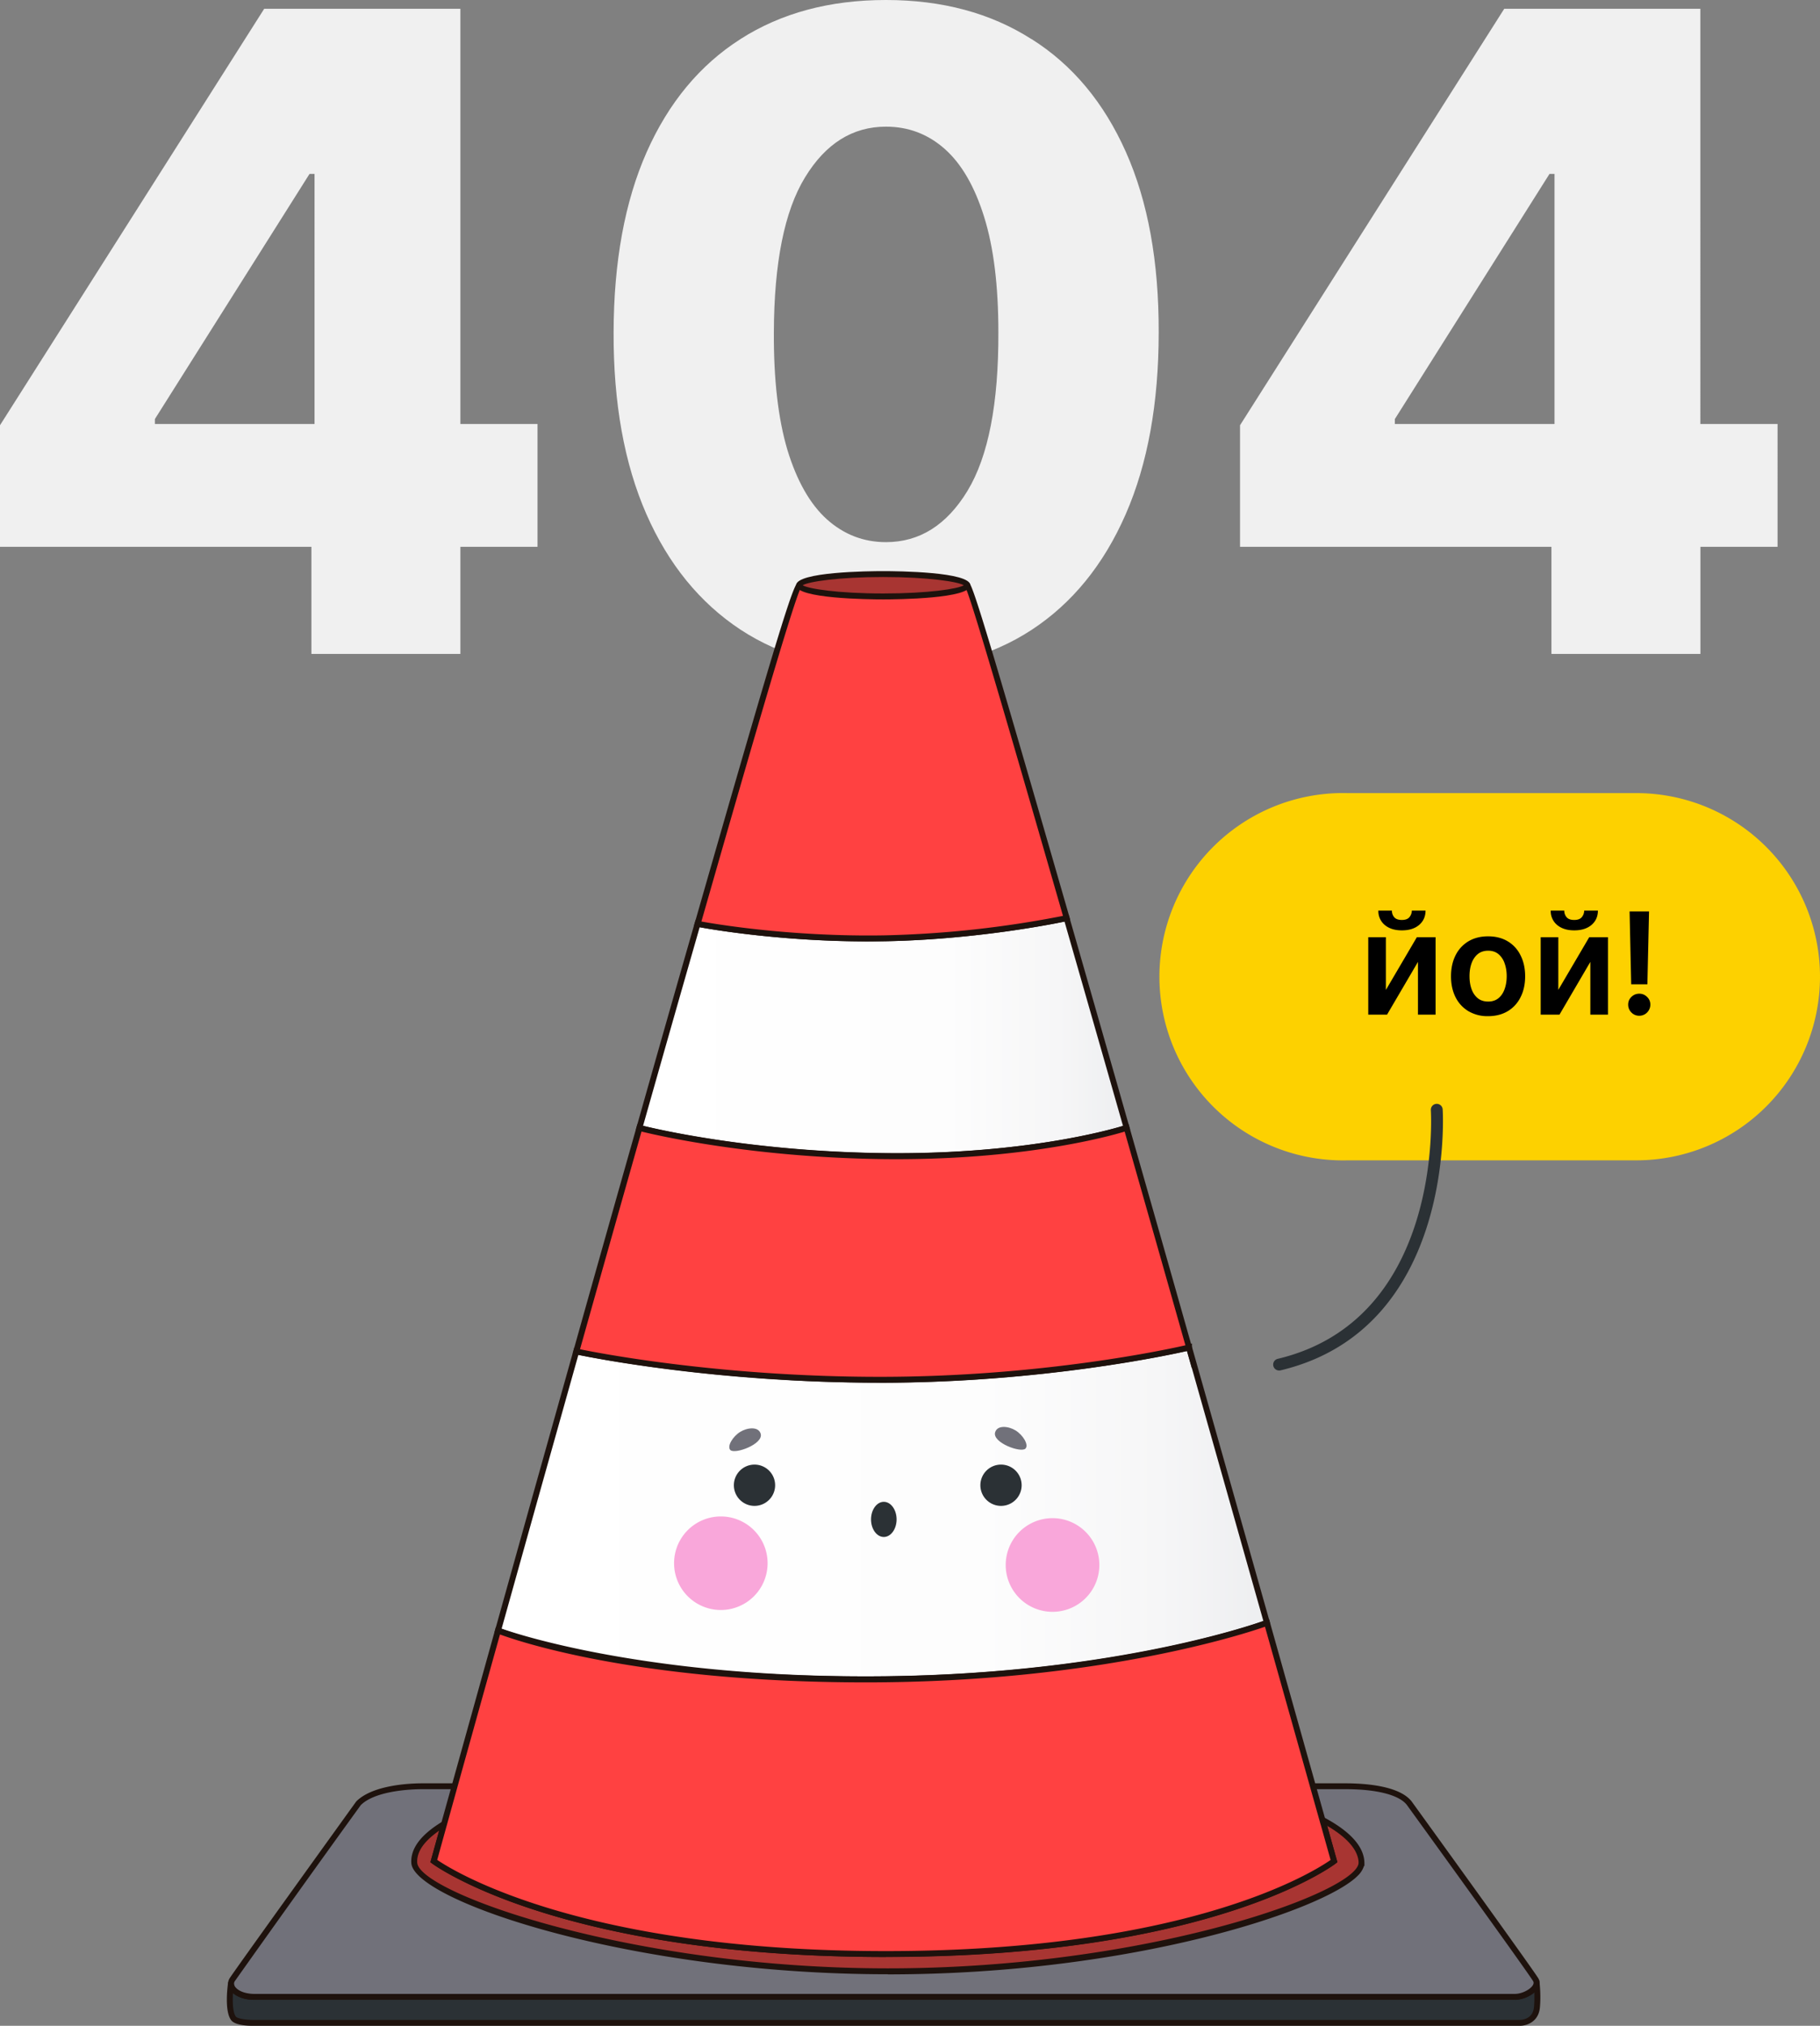 <svg xmlns="http://www.w3.org/2000/svg" viewBox="0 0 307.88 342.58"><rect x="0" y="0" width="307.88" height="342.58" fill="#808080" stroke="none"/><defs><linearGradient id="a" x1="108.17" x2="190.58" y1="137.68" y2="137.68" gradientTransform="matrix(1 0 0 -1 0 313.05)" gradientUnits="userSpaceOnUse"><stop offset="0" stop-color="#fff"/><stop offset=".63" stop-color="#fdfdfd"/><stop offset=".86" stop-color="#f6f6f7"/><stop offset="1" stop-color="#edeef0"/></linearGradient><linearGradient id="b" x1="84.24" x2="214.33" y1="57.14" y2="57.14" gradientTransform="matrix(1 0 0 -1 0 313.05)" gradientUnits="userSpaceOnUse"><stop offset="0" stop-color="#fff"/><stop offset=".63" stop-color="#fdfdfd"/><stop offset=".86" stop-color="#f6f6f7"/><stop offset="1" stop-color="#edeef0"/></linearGradient></defs><path fill="#f0f0f0" d="M77.88 1.49H44.69L0 71.91v20.56h52.68v18.11h25.2V92.47h13.05V71.7H77.88V1.49ZM26.21 70.85l26.15-41.44h.85V71.7H26.2v-.85Zm274.48.85h-13.05V1.49h-33.18l-44.69 70.42v20.56h52.68v18.11h25.2V92.47h13.05V71.7Zm-64.72-.85 26.15-41.44h.85V71.7h-27.01v-.85ZM174.48 6.61C167.59 2.21 159.39 0 149.87 0s-17.72 2.2-24.61 6.61c-6.85 4.37-12.15 10.74-15.87 19.12-3.69 8.35-5.56 18.5-5.59 30.47-.04 11.97 1.81 22.21 5.54 30.73 3.73 8.49 9.04 15 15.93 19.55 6.89 4.51 15.09 6.76 24.61 6.76s17.76-2.24 24.61-6.71c6.89-4.51 12.2-11.03 15.93-19.55 3.73-8.52 5.59-18.79 5.59-30.79.03-11.93-1.81-22.09-5.54-30.47-3.73-8.38-9.05-14.76-15.98-19.12ZM163.67 83c-3.52 5.79-8.11 8.68-13.8 8.68-3.77 0-7.09-1.28-9.96-3.83-2.88-2.59-5.11-6.52-6.71-11.77-1.56-5.26-2.33-11.88-2.29-19.87.04-11.79 1.79-20.53 5.27-26.21 3.48-5.72 8.04-8.58 13.69-8.58 3.8 0 7.12 1.26 9.96 3.78s5.06 6.36 6.66 11.51c1.6 5.11 2.4 11.61 2.4 19.5.04 12.04-1.7 20.97-5.22 26.79Z"/><path fill="#fdd100" d="M307.88 165.17a31.07 31.07 0 0 1-31.07 31.05h-48.83a31.06 31.06 0 1 1 0-62.1h48.83a31.06 31.06 0 0 1 31.07 31.05Z"/><path fill="#2b3135" d="M259.94 335.37s.24 2.02.06 4.05c-.23 2.75-2.98 2.67-2.98 2.67H42.7s-2.59 0-3.17-.72c-1.14-1.41-.44-6.1-.44-6.1-.14 1.03 1.09 2.3 3.72 2.41h213.43c1.69 0 3.62-1.19 3.68-2.31h.02Z"/><path fill="#1e120d" d="M257.09 342.58H42.7c-.66 0-2.88-.07-3.56-.91-1.24-1.53-.62-5.98-.54-6.48l.99.14c-.03.24.06.5.27.75.25.3 1.04 1.01 2.97 1.09h213.41c1.53 0 3.14-1.07 3.18-1.84l.03-.47h.92l.07.44c.01.08.25 2.09.06 4.15-.21 2.48-2.27 3.13-3.41 3.13Zm-217.68-5.53c-.09 1.58-.02 3.35.51 3.99.26.32 1.65.53 2.78.54h214.32c.25 0 2.3-.01 2.48-2.21.08-.87.07-1.75.05-2.45a5.34 5.34 0 0 1-3.31 1.25H42.81a5.45 5.45 0 0 1-3.4-1.12Z"/><path fill="#71717a" d="M259.81 334.83c.1.18.14.36.12.55-.06 1.12-2 2.31-3.68 2.31H42.82c-2.63-.11-3.86-1.38-3.72-2.41.02-.15.08-.31.16-.45.64-1.06 21.41-29.9 21.41-29.9 2.59-2.6 8.8-2.86 10.77-2.86h156.18c1.97 0 8.62.12 10.77 2.86 0 0 20.73 28.65 21.42 29.9Z"/><path fill="#1e120d" d="M256.25 338.18H42.82c-1.68-.07-3-.58-3.72-1.44a1.99 1.99 0 0 1-.5-1.53c.04-.26.14-.49.22-.63.65-1.08 20.59-28.76 21.44-29.94 2.83-2.85 9.27-3.07 11.18-3.07h156.18c3.28 0 9.08.4 11.17 3.05.86 1.19 20.76 28.7 21.46 29.96.15.27.21.56.18.85-.08 1.47-2.36 2.76-4.18 2.76ZM71.44 302.56c-1.29 0-7.85.13-10.42 2.71a3901.07 3901.07 0 0 0-21.33 29.8.9.9 0 0 0-.09.26 1 1 0 0 0 .27.76c.25.3 1.04 1.01 2.97 1.09h213.41c1.49 0 3.14-1.08 3.18-1.84 0-.08 0-.16-.06-.28-.53-.97-14.22-19.95-21.39-29.85-1.32-1.68-5.1-2.65-10.37-2.65H71.44Z"/><path fill="#a83532" d="M230.32 315.02c.08 5.53-35.87 18.34-80.12 18.34s-79.78-12.81-80.12-18.34c-.14-2.3 1.62-4.48 4.94-6.51l.08.02a2680.8 2680.8 0 0 0-1.72 6.19s20.62 15.71 76.48 15.71 75.81-15.71 75.81-15.71l-1.91-6.8.21-.05c4.05 2.2 6.32 4.62 6.36 7.15Z"/><path fill="#1e120d" d="M150.2 333.86c-43.49 0-80.23-12.45-80.62-18.81-.15-2.43 1.59-4.77 5.18-6.96l.18-.11.7.17-.06.52-1.63 5.85c2.62 1.79 24.26 15.42 75.9 15.42s72.68-13.62 75.23-15.41l-1.82-6.46-.14-.5.9-.21.17.09c4.35 2.36 6.58 4.91 6.62 7.58v.51h-.07a3.91 3.91 0 0 1-1.05 1.65c-5.74 5.83-38.11 16.69-79.5 16.69Zm-75.91-24.28c-2.57 1.78-3.82 3.59-3.71 5.41.31 5.04 35.92 17.87 79.62 17.87 40.52 0 73.31-10.83 78.79-16.39.55-.55.83-1.05.83-1.44v-.26c-.18-2.01-2-4.08-5.31-6.01l1.64 5.83.09.32-.26.21c-.2.16-20.72 15.82-76.12 15.82s-76.57-15.66-76.78-15.82l-.27-.21.09-.33 1.39-5Z"/><path fill="url(#a)" d="M190.44 190.75s-15.22 5.09-41.24 4.73c-24.34-.34-40.9-4.73-40.9-4.73l-.12-.04c3.39-12 6.73-23.72 9.84-34.54l.41.12s13.85 2.7 31.35 2.37c16.66-.32 30.51-3.38 30.51-3.38l.14-.04c3.19 11.1 6.64 23.14 10.15 35.46l-.14.05Z"/><path fill="#1e120d" d="M151.79 196c-.86 0-1.72 0-2.6-.02-24.12-.34-40.86-4.7-41.03-4.74l-.6-.2.13-.46c3.41-12.07 6.72-23.69 9.84-34.54l.14-.48.89.26c.09.02 13.97 2.67 31.2 2.35 16.41-.32 30.27-3.34 30.41-3.37l.59-.17.14.48c3.19 11.1 6.64 23.14 10.15 35.46l.13.45-.59.21c-.15.05-14.56 4.77-38.8 4.77Zm-43-5.63c2.48.61 18.33 4.31 40.41 4.62 23.6.32 38.46-3.9 40.77-4.6-3.42-11.99-6.78-23.71-9.89-34.54-2.26.47-15.21 3.03-30.29 3.32-16.98.31-30.71-2.24-31.43-2.37a8327.04 8327.04 0 0 0-9.57 33.57Z"/><path fill="url(#b)" d="m214.33 274.46-.25.07s-25.35 9.47-67.6 9.47-61.86-8.12-61.86-8.12l-.38-.11c3.85-13.78 8.43-30.15 13.25-47.26l.31.08s21.64 4.73 51.05 4.73 52.06-5.41 52.06-5.41l.24-.07c4.77 16.82 9.32 32.94 13.18 46.61Z"/><path fill="#1e120d" d="M146.48 284.5c-41.87 0-61.86-8.07-62.05-8.16l-.8-.23.13-.48c3.85-13.78 8.43-30.15 13.25-47.26l.13-.47.78.2c.2.04 21.91 4.71 50.92 4.71s51.72-5.34 51.94-5.39l.7-.2.14.48 13.19 46.61.02.14v.38l-.62.18c-.21.08-25.88 9.49-67.74 9.49Zm-61.63-9.06c1.52.59 21.4 8.06 61.63 8.06s64.86-8.52 67.24-9.37c-3.8-13.45-8.25-29.22-12.92-45.68-2.56.58-24.44 5.37-51.95 5.37s-49.05-4.3-51.01-4.71c-4.72 16.75-9.2 32.77-12.99 46.33Z"/><path fill="#ff4141" d="m180.44 155.24-.15.05s-13.85 3.06-30.51 3.38c-17.5.34-31.35-2.37-31.35-2.37l-.41-.12c9.22-32.17 16.37-56.87 17.16-57.21 0 0 5.23-.58 14.7-1.11 6-.34 13.78 1.11 13.78 1.11.68.51 7.55 24.25 16.79 56.27Z"/><path fill="#1e120d" d="M146.76 159.2c-15.92 0-28.29-2.38-28.43-2.41l-.93-.27.14-.48c14.1-49.19 16.62-57.18 17.44-57.53l.14-.04c.05 0 5.35-.59 14.72-1.11 5.99-.34 13.83 1.1 13.91 1.12l.11.02.09.07c.69.52 3.86 11.08 16.97 56.53l.13.46-.6.2c-.19.04-14.13 3.09-30.66 3.41l-3.03.03Zm-28.12-3.37c1.08.2 14.54 2.65 31.13 2.34a176.35 176.35 0 0 0 30.05-3.29c-7.55-26.18-15.3-53.06-16.46-55.45-1.28-.23-8.12-1.36-13.45-1.06-8.3.46-13.39.97-14.46 1.08-1.35 2.52-10.22 33.43-16.8 56.39Z"/><path fill="#ff4141" d="m201.15 227.85-.24.07s-22.65 5.41-52.06 5.41-51.05-4.73-51.05-4.73l-.31-.08c3.49-12.43 7.11-25.26 10.67-37.78l.12.04s16.56 4.39 40.9 4.73c26.02.36 41.24-4.73 41.24-4.73l.15-.05c3.52 12.32 7.1 24.92 10.56 37.14Z"/><path fill="#1e120d" d="M148.85 233.83c-29.13 0-50.94-4.69-51.16-4.74l-.82-.21.14-.49c3.49-12.44 7.11-25.26 10.67-37.79l.14-.5.62.21c.13.04 16.75 4.37 40.75 4.7 25.6.34 40.93-4.65 41.08-4.7l.65-.21.14.5c3.47 12.15 7.01 24.58 10.42 36.64l.16-.05v4.28l-.85-3c-2.58.59-24.45 5.37-51.95 5.37Zm-50.74-5.67c2.18.46 23.16 4.67 50.74 4.67s49.04-4.73 51.68-5.33a15504.9 15504.9 0 0 0-10.28-36.14c-2.42.74-17.38 4.96-41.06 4.65-22.2-.31-38.13-4.03-40.67-4.66-3.47 12.21-6.99 24.69-10.4 36.81Z"/><path fill="#ff4141" d="m223.75 307.93 1.91 6.8s-19.95 15.71-75.81 15.71-76.48-15.71-76.48-15.71l1.72-6.19 9.13-32.77.38.11s21.64 8.12 61.86 8.12c42.26 0 67.6-9.47 67.6-9.47l.25-.07 9.41 33.47Z"/><path fill="#1e120d" d="M149.86 330.94c-55.39 0-76.57-15.66-76.78-15.82l-.27-.21.09-.33 1.72-6.19 9.13-32.77.14-.49.87.25c.25.09 22.07 8.1 61.72 8.1 41.67 0 67.18-9.34 67.43-9.44l.77-.22 4.61 16.39 4.84 17.22.11.34 1.91 6.8.09.32-.26.21c-.2.16-20.72 15.82-76.12 15.82Zm-75.9-16.42c2.62 1.79 24.26 15.42 75.9 15.42s72.68-13.62 75.23-15.41l-1.71-6.1h-.01l-.1-.37-4.94-17.56-4.34-15.41c-2.62.92-27.76 9.41-67.51 9.41s-59.97-7.41-61.9-8.1a13051.12 13051.12 0 0 0-10.62 38.12Z"/><path fill="#a83532" d="M163.64 98.97c0 1.05-6.37 1.89-14.24 1.89s-14.24-.85-14.24-1.89 6.37-1.89 14.24-1.89 14.24.85 14.24 1.89Z"/><path fill="#1e120d" d="M149.41 101.36c-2.46 0-14.73-.12-14.73-2.39s12.27-2.39 14.73-2.39 14.73.12 14.73 2.39-12.27 2.39-14.73 2.39Zm-13.63-2.39c.97.6 6 1.39 13.63 1.39s12.68-.78 13.63-1.39c-.96-.6-6-1.39-13.63-1.39s-12.66.79-13.63 1.39Z"/><path fill="#2b3135" d="M131.12 251.35a3.49 3.49 0 1 0-6.97 0 3.49 3.49 0 0 0 6.97 0Zm41.7 0a3.49 3.49 0 1 0-6.97 0 3.49 3.49 0 0 0 6.97 0Z"/><path fill="#f9a7da" d="M121.93 272.26a7.91 7.91 0 1 0 .02-15.82 7.91 7.91 0 0 0-.02 15.82Zm64.04-7.61a7.92 7.92 0 1 0-15.84 0 7.92 7.92 0 0 0 15.84 0Z"/><path fill="#71717a" d="M128.68 242.45c-.38-1.27-2.27-1.04-3.45-.32-1.28.79-2.27 2.44-1.69 3.07.74.79 5.66-1 5.14-2.75Zm39.66-.24c.37-1.27 2.28-1.04 3.45-.32 1.28.79 2.27 2.44 1.69 3.07-.74.79-5.66-1-5.14-2.75Z"/><path fill="#2b3135" d="M151.67 256.94c0 1.64-.97 2.97-2.16 2.97s-2.16-1.33-2.16-2.97.97-2.97 2.16-2.97 2.16 1.33 2.16 2.97Zm64.74-25.18a1 1 0 0 1-.23-1.98c28.02-6.7 25.89-41.69 25.87-42.04a1 1 0 1 1 2-.14c.03.37 2.25 37.04-27.4 44.13a.97.97 0 0 1-.23.03h-.01Z"/><path d="m234.44 167.41 5.24-8.92h3.17v13.09h-2.98v-8.92l-5.23 8.92h-3.18v-13.09h2.98v8.92Zm4.4-13.42h2.31c0 .99-.36 1.8-1.08 2.42-.72.61-1.69.92-2.92.92s-2.18-.31-2.91-.92a3.04 3.04 0 0 1-1.07-2.42h2.29c0 .41.12.78.38 1.1.26.32.69.48 1.3.48s1.03-.16 1.29-.48c.26-.32.39-.68.4-1.1Zm12.89 17.85a6.32 6.32 0 0 1-3.32-.84 5.72 5.72 0 0 1-2.18-2.36c-.51-1.01-.77-2.19-.77-3.54s.26-2.54.77-3.55a5.69 5.69 0 0 1 2.18-2.37c.94-.56 2.05-.84 3.32-.84s2.39.28 3.32.84a5.6 5.6 0 0 1 2.17 2.37c.52 1.02.78 2.2.78 3.55s-.26 2.53-.78 3.54a5.63 5.63 0 0 1-2.17 2.36c-.94.56-2.05.84-3.32.84Zm.02-2.47c.69 0 1.27-.19 1.74-.57.47-.39.81-.9 1.04-1.55.23-.65.35-1.37.35-2.17s-.12-1.52-.35-2.17a3.47 3.47 0 0 0-1.04-1.56c-.47-.39-1.05-.58-1.74-.58s-1.3.19-1.77.58c-.46.39-.82.91-1.05 1.56-.23.65-.34 1.37-.34 2.17s.11 1.52.34 2.17c.23.65.58 1.16 1.05 1.55.47.38 1.06.57 1.77.57Zm11.85-1.96 5.24-8.92h3.17v13.09h-2.98v-8.92l-5.22 8.92h-3.18v-13.09h2.98v8.92Zm4.4-13.42h2.31c0 .99-.36 1.8-1.08 2.42-.72.61-1.69.92-2.92.92s-2.18-.31-2.91-.92a3.04 3.04 0 0 1-1.07-2.42h2.29c0 .41.12.78.38 1.1.26.32.69.48 1.3.48s1.03-.16 1.29-.48c.26-.32.39-.68.4-1.1Zm10.96.14-.28 12.32h-2.74l-.27-12.32h3.3Zm-1.65 17.64a1.8 1.8 0 0 1-1.33-.55c-.36-.36-.55-.81-.55-1.33s.18-.95.55-1.31c.37-.36.81-.54 1.33-.54s.94.18 1.31.54c.38.36.56.8.56 1.31 0 .35-.09.66-.26.95a1.85 1.85 0 0 1-1.61.93Z"/></svg>